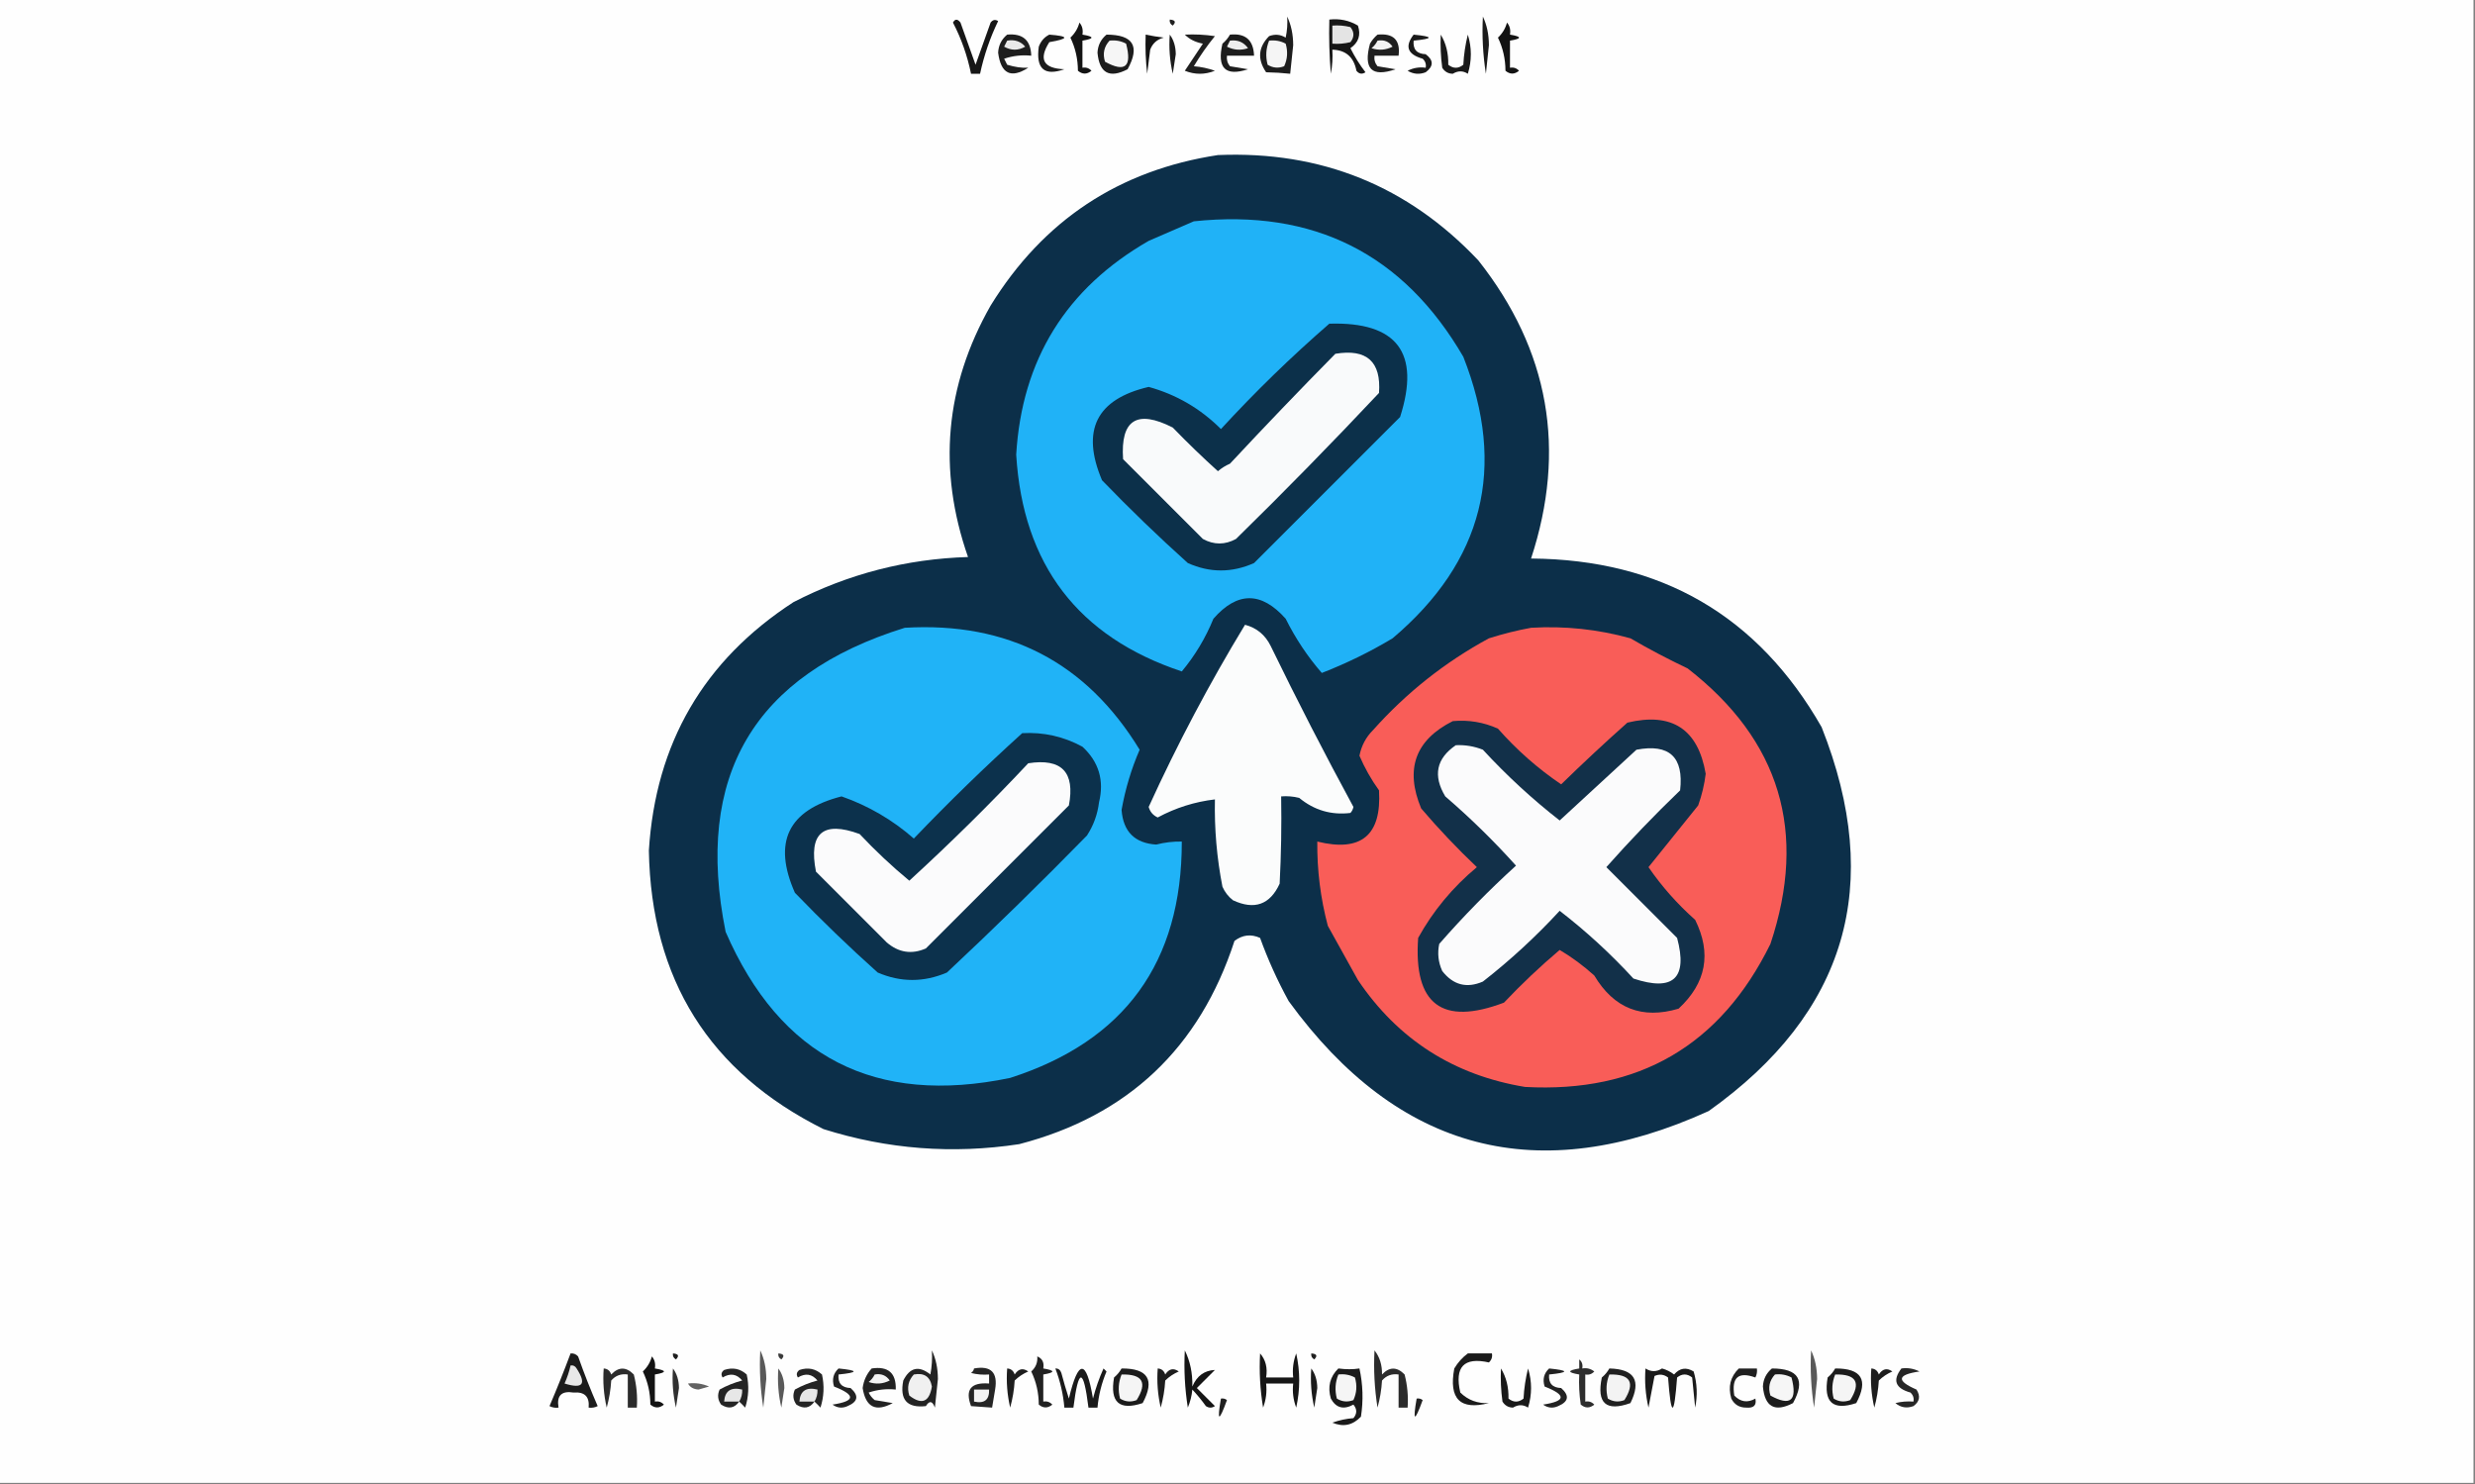 <?xml version="1.0" encoding="UTF-8"?>
<!DOCTYPE svg PUBLIC "-//W3C//DTD SVG 1.1//EN" "http://www.w3.org/Graphics/SVG/1.1/DTD/svg11.dtd">
<svg xmlns="http://www.w3.org/2000/svg" version="1.1" width="822px" height="493px" style="shape-rendering:geometricPrecision; text-rendering:geometricPrecision; image-rendering:optimizeQuality; fill-rule:evenodd; clip-rule:evenodd" xmlns:xlink="http://www.w3.org/1999/xlink">
<rect width="100%" height="100%" fill="#808080" stroke="none"/>
<g><path style="opacity:1" fill="#fefefe" d="M -0.5,-0.5 C 273.5,-0.5 547.5,-0.5 821.5,-0.5C 821.5,163.833 821.5,328.167 821.5,492.5C 547.5,492.5 273.5,492.5 -0.5,492.5C -0.5,328.167 -0.5,163.833 -0.5,-0.5 Z"/></g>
<g><path style="opacity:1" fill="#1b1b1b" d="M 492.5,5.5 C 493.818,8.258 494.485,11.424 494.5,15C 494.167,18.167 493.833,21.333 493.5,24.5C 492.504,18.201 492.17,11.868 492.5,5.5 Z"/></g>
<g><path style="opacity:1" fill="#202020" d="M 388.5,6.5 C 390.337,6.639 390.67,7.306 389.5,8.5C 388.702,8.043 388.369,7.376 388.5,6.5 Z"/></g>
<g><path style="opacity:1" fill="#161616" d="M 441.5,6.5 C 444.93,6.107 448.096,6.773 451,8.5C 452.041,11.636 451.207,14.136 448.5,16C 449.916,18.835 451.583,21.502 453.5,24C 452.365,24.749 451.365,24.583 450.5,23.5C 449.621,18.945 446.954,16.612 442.5,16.5C 442.664,19.187 442.497,21.854 442,24.5C 441.501,18.509 441.334,12.509 441.5,6.5 Z"/></g>
<g><path style="opacity:1" fill="#131313" d="M 358.5,7.5 C 359.434,8.568 359.768,9.901 359.5,11.5C 363.5,12.167 363.5,12.833 359.5,13.5C 359.5,16.5 359.5,19.5 359.5,22.5C 360.675,22.281 361.675,22.614 362.5,23.5C 360.994,24.747 359.494,24.747 358,23.5C 357.985,19.585 357.152,15.918 355.5,12.5C 356.994,11.095 357.994,9.429 358.5,7.5 Z"/></g>
<g><path style="opacity:1" fill="#e4e4e4" d="M 442.5,8.5 C 444.527,8.338 446.527,8.505 448.5,9C 449.833,10.667 449.833,12.333 448.5,14C 446.527,14.495 444.527,14.662 442.5,14.5C 442.5,12.5 442.5,10.5 442.5,8.5 Z"/></g>
<g><path style="opacity:1" fill="#131313" d="M 500.5,7.5 C 501.434,8.568 501.768,9.901 501.5,11.5C 505.5,12.167 505.5,12.833 501.5,13.5C 501.5,16.5 501.5,19.5 501.5,22.5C 502.675,22.281 503.675,22.614 504.5,23.5C 502.994,24.747 501.494,24.747 500,23.5C 499.985,19.585 499.152,15.918 497.5,12.5C 498.994,11.095 499.994,9.429 500.5,7.5 Z"/></g>
<g><path style="opacity:1" fill="#141414" d="M 380.5,11.5 C 382.458,11.908 384.458,12.241 386.5,12.5C 384.291,13.063 382.791,14.396 382,16.5C 381.667,19.167 381.333,21.833 381,24.5C 380.501,20.179 380.334,15.846 380.5,11.5 Z"/></g>
<g><path style="opacity:1" fill="#1b1b1b" d="M 388.5,11.5 C 389.8,13.223 390.467,15.39 390.5,18C 390.167,20.167 389.833,22.333 389.5,24.5C 388.508,20.217 388.174,15.884 388.5,11.5 Z"/></g>
<g><path style="opacity:1" fill="#191919" d="M 478.5,11.5 C 480.25,14.355 481.083,17.689 481,21.5C 482.667,22.833 484.333,22.833 486,21.5C 486.176,18.118 486.676,14.785 487.5,11.5C 488.833,15.833 488.833,20.167 487.5,24.5C 485.89,23.448 484.223,23.448 482.5,24.5C 480.971,24.471 479.804,23.805 479,22.5C 478.501,18.848 478.335,15.182 478.5,11.5 Z"/></g>
<g><path style="opacity:1" fill="#1e1e1e" d="M 334.5,11.5 C 339.682,11.018 342.349,13.351 342.5,18.5C 339.428,18.183 336.428,18.516 333.5,19.5C 333.833,20.167 334.167,20.833 334.5,21.5C 337.033,22.278 339.366,22.611 341.5,22.5C 335.745,26.179 332.411,24.512 331.5,17.5C 331.628,15.045 332.628,13.045 334.5,11.5 Z"/></g>
<g><path style="opacity:1" fill="#e9e9e9" d="M 334.5,13.5 C 336.977,13.051 338.977,13.717 340.5,15.5C 338.167,16.833 335.833,16.833 333.5,15.5C 333.863,14.816 334.196,14.15 334.5,13.5 Z"/></g>
<g><path style="opacity:1" fill="#1d1d1d" d="M 427.5,5.5 C 428.818,8.258 429.485,11.424 429.5,15C 429.167,18.167 428.833,21.333 428.5,24.5C 425.933,24.222 423.267,24.056 420.5,24C 417.552,19.659 417.885,15.659 421.5,12C 423.441,11.257 425.274,11.424 427,12.5C 427.497,10.19 427.663,7.857 427.5,5.5 Z"/></g>
<g><path style="opacity:1" fill="#f5f5f5" d="M 421.5,13.5 C 423.467,13.261 425.301,13.594 427,14.5C 427.769,17.099 427.602,19.599 426.5,22C 424.559,22.743 422.726,22.576 421,21.5C 420.278,18.739 420.445,16.073 421.5,13.5 Z"/></g>
<g><path style="opacity:1" fill="#1b1b1b" d="M 348.5,11.5 C 355.136,12.022 355.136,12.855 348.5,14C 344.869,19.732 346.535,22.732 353.5,23C 346.836,25.352 344.003,22.852 345,15.5C 345.69,13.65 346.856,12.316 348.5,11.5 Z"/></g>
<g><path style="opacity:1" fill="#1c1c1c" d="M 367.5,11.5 C 376.369,11.517 378.703,15.35 374.5,23C 368.461,26.132 365.128,24.298 364.5,17.5C 364.628,15.045 365.628,13.045 367.5,11.5 Z"/></g>
<g><path style="opacity:1" fill="#f6f6f6" d="M 368.5,13.5 C 370.467,13.261 372.301,13.594 374,14.5C 376.011,22.17 373.678,24.17 367,20.5C 366.167,17.829 366.667,15.496 368.5,13.5 Z"/></g>
<g><path style="opacity:1" fill="#1f1f1f" d="M 393.5,11.5 C 396.85,11.335 400.183,11.502 403.5,12C 400.92,15.158 398.587,18.492 396.5,22C 398.9,22.186 401.234,22.686 403.5,23.5C 400.167,24.833 396.833,24.833 393.5,23.5C 395.5,20.5 397.5,17.5 399.5,14.5C 397.025,14.036 395.025,13.036 393.5,11.5 Z"/></g>
<g><path style="opacity:1" fill="#1c1c1c" d="M 408.5,11.5 C 413.638,10.97 416.305,13.303 416.5,18.5C 413.5,18.5 410.5,18.5 407.5,18.5C 407.33,19.822 407.663,20.989 408.5,22C 410.5,22.333 412.5,22.667 414.5,23C 406.955,25.459 404.122,22.626 406,14.5C 407.045,13.627 407.878,12.627 408.5,11.5 Z"/></g>
<g><path style="opacity:1" fill="#ededed" d="M 408.5,13.5 C 411.045,13.15 413.045,13.984 414.5,16C 412.098,16.814 409.765,16.647 407.5,15.5C 407.863,14.816 408.196,14.15 408.5,13.5 Z"/></g>
<g><path style="opacity:1" fill="#191919" d="M 469.5,11.5 C 476.167,12.167 476.167,12.833 469.5,13.5C 469.22,16.388 470.553,17.888 473.5,18C 476.167,20 476.167,22 473.5,24C 471.421,24.808 469.421,24.641 467.5,23.5C 469.396,22.534 471.396,22.201 473.5,22.5C 473.719,21.325 473.386,20.325 472.5,19.5C 467.474,18.082 466.474,15.415 469.5,11.5 Z"/></g>
<g><path style="opacity:1" fill="#1f1f1f" d="M 457.5,11.5 C 462.811,10.972 465.145,13.306 464.5,18.5C 461.833,18.5 459.167,18.5 456.5,18.5C 456.33,19.822 456.663,20.989 457.5,22C 459.5,22.333 461.5,22.667 463.5,23C 455.57,25.739 452.737,22.906 455,14.5C 455.698,13.309 456.531,12.309 457.5,11.5 Z"/></g>
<g><path style="opacity:1" fill="#f2f2f2" d="M 457.5,13.5 C 459.665,13.116 461.332,13.783 462.5,15.5C 460.235,16.647 457.902,16.814 455.5,16C 456.381,15.292 457.047,14.458 457.5,13.5 Z"/></g>
<g><path style="opacity:1" fill="#161616" d="M 316.5,7.5 C 317.189,6.226 318.023,6.226 319,7.5C 320.667,12.167 322.333,16.833 324,21.5C 325.667,16.833 327.333,12.167 329,7.5C 329.718,6.549 330.551,6.383 331.5,7C 328.803,12.591 326.803,18.424 325.5,24.5C 324.5,24.5 323.5,24.5 322.5,24.5C 321.269,18.468 319.269,12.801 316.5,7.5 Z"/></g>
<g><path style="opacity:1" fill="#0c2f49" d="M 404.5,51.5 C 438.783,50.069 467.616,61.736 491,86.5C 514.529,116.339 520.362,149.339 508.5,185.5C 551.669,185.816 583.835,204.483 605,241.5C 625.773,293.926 613.273,336.426 567.5,369C 510.908,394.729 464.408,382.562 428,332.5C 424.285,325.737 421.118,318.737 418.5,311.5C 415.473,310.143 412.64,310.476 410,312.5C 398.389,348.116 374.555,370.616 338.5,380C 316.393,383.365 294.726,381.699 273.5,375C 235.614,356.109 216.28,325.276 215.5,282.5C 217.735,246.847 233.735,219.347 263.5,200C 281.672,190.624 301.005,185.624 321.5,185C 311.364,155.97 313.864,128.137 329,101.5C 346.477,73.181 371.644,56.514 404.5,51.5 Z"/></g>
<g><path style="opacity:1" fill="#20b2f7" d="M 396.5,73.5 C 436.283,69.307 466.116,84.307 486,118.5C 500.505,155.311 492.672,186.478 462.5,212C 455.005,216.498 447.171,220.331 439,223.5C 434.297,218.101 430.297,212.101 427,205.5C 418.938,196.413 410.938,196.413 403,205.5C 400.38,211.914 396.88,217.747 392.5,223C 358.061,211.533 339.727,187.533 337.5,151C 339.404,119.428 354.071,95.762 381.5,80C 386.59,77.782 391.59,75.616 396.5,73.5 Z"/></g>
<g><path style="opacity:1" fill="#0c304a" d="M 441.5,107.5 C 463.996,106.821 471.829,117.154 465,138.5C 448.833,154.667 432.667,170.833 416.5,187C 409.14,190.277 401.806,190.277 394.5,187C 384.643,178.142 375.143,168.975 366,159.5C 358.97,142.893 364.136,132.56 381.5,128.5C 390.723,131.053 398.723,135.72 405.5,142.5C 416.886,130.113 428.886,118.447 441.5,107.5 Z"/></g>
<g><path style="opacity:0.999" fill="#f9fafb" d="M 443.5,117.5 C 453.922,115.76 458.755,120.093 458,130.5C 442.529,146.971 426.696,163.138 410.5,179C 406.833,181 403.167,181 399.5,179C 390.667,170.167 381.833,161.333 373,152.5C 372.105,139.424 377.605,135.924 389.5,142C 394.348,147.015 399.348,151.848 404.5,156.5C 405.7,155.469 407.034,154.635 408.5,154C 420.006,141.661 431.673,129.494 443.5,117.5 Z"/></g>
<g><path style="opacity:1" fill="#fbfcfc" d="M 413.5,207.5 C 417.362,208.524 420.195,210.857 422,214.5C 430.791,232.584 439.958,250.417 449.5,268C 449.355,268.772 449.022,269.439 448.5,270C 442.145,270.771 436.478,269.105 431.5,265C 429.527,264.505 427.527,264.338 425.5,264.5C 425.666,274.172 425.5,283.839 425,293.5C 421.787,300.482 416.62,302.315 409.5,299C 407.951,297.786 406.785,296.286 406,294.5C 404.128,284.925 403.295,275.258 403.5,265.5C 396.805,266.287 390.472,268.287 384.5,271.5C 382.954,270.788 381.954,269.622 381.5,268C 391.026,247.11 401.692,226.943 413.5,207.5 Z"/></g>
<g><path style="opacity:1" fill="#20b3f7" d="M 300.5,208.5 C 334.777,206.469 360.777,219.969 378.5,249C 375.729,255.411 373.729,262.078 372.5,269C 373.038,276.205 376.871,280.038 384,280.5C 386.792,279.784 389.626,279.451 392.5,279.5C 392.545,319.606 373.545,345.772 335.5,358C 290.646,367.325 259.146,351.159 241,309.5C 230.53,257.752 250.363,224.085 300.5,208.5 Z"/></g>
<g><path style="opacity:1" fill="#f95d58" d="M 508.5,208.5 C 519.724,207.835 530.724,209.001 541.5,212C 547.675,215.588 554.009,218.922 560.5,222C 591.226,245.855 600.392,276.355 588,313.5C 571.414,347.218 544.248,363.051 506.5,361C 482.828,357.09 464.328,345.257 451,325.5C 447.634,319.48 444.3,313.48 441,307.5C 438.57,298.322 437.403,288.989 437.5,279.5C 452.07,283.094 458.903,277.427 458,262.5C 455.417,258.913 453.25,255.08 451.5,251C 452.144,247.695 453.644,244.862 456,242.5C 467.107,230.049 479.941,219.882 494.5,212C 499.224,210.506 503.891,209.339 508.5,208.5 Z"/></g>
<g><path style="opacity:1" fill="#123049" d="M 482.5,239.5 C 487.742,239.023 492.742,239.856 497.5,242C 503.758,249.097 510.758,255.264 518.5,260.5C 525.683,253.483 533.016,246.65 540.5,240C 555.291,236.475 563.958,242.142 566.5,257C 566.06,260.593 565.227,264.093 564,267.5C 558.486,274.344 552.986,281.178 547.5,288C 551.91,294.416 557.077,300.249 563,305.5C 568.516,316.64 566.683,326.474 557.5,335C 545.366,338.603 536.032,334.937 529.5,324C 525.948,320.781 522.115,317.948 518,315.5C 511.531,320.968 505.364,326.801 499.5,333C 478.926,340.774 469.426,333.607 471,311.5C 475.964,302.523 482.464,294.69 490.5,288C 483.968,281.802 477.801,275.302 472,268.5C 466.55,255.428 470.05,245.761 482.5,239.5 Z"/></g>
<g><path style="opacity:1" fill="#0c314c" d="M 339.5,243.5 C 346.596,243.107 353.263,244.607 359.5,248C 364.952,253.028 366.785,259.194 365,266.5C 364.517,270.467 363.184,274.134 361,277.5C 345.805,293.029 330.305,308.196 314.5,323C 306.807,326.289 299.14,326.289 291.5,323C 282.03,314.531 272.863,305.697 264,296.5C 256.566,279.701 261.733,269.034 279.5,264.5C 288.415,267.623 296.415,272.29 303.5,278.5C 315.106,266.376 327.106,254.709 339.5,243.5 Z"/></g>
<g><path style="opacity:1" fill="#fbfbfc" d="M 483.5,247.5 C 486.607,247.351 489.607,247.851 492.5,249C 500.4,257.569 508.9,265.403 518,272.5C 526.5,264.667 535,256.833 543.5,249C 554.427,246.927 559.26,251.427 558,262.5C 549.469,270.697 541.302,279.197 533.5,288C 541.333,295.833 549.167,303.667 557,311.5C 560.591,324.907 555.758,329.407 542.5,325C 534.933,316.763 526.767,309.263 518,302.5C 510.1,311.069 501.6,318.903 492.5,326C 487.141,328.327 482.641,327.161 479,322.5C 477.682,319.594 477.348,316.594 478,313.5C 486.011,304.322 494.511,295.656 503.5,287.5C 496.151,279.317 488.317,271.65 480,264.5C 475.861,257.598 477.027,251.931 483.5,247.5 Z"/></g>
<g><path style="opacity:1" fill="#fbfbfc" d="M 341.5,253.5 C 352.604,251.771 357.104,256.438 355,267.5C 339.167,283.333 323.333,299.167 307.5,315C 302.799,317.062 298.466,316.395 294.5,313C 286.667,305.167 278.833,297.333 271,289.5C 268.478,276.686 273.311,272.519 285.5,277C 290.698,282.533 296.198,287.7 302,292.5C 315.726,279.94 328.893,266.94 341.5,253.5 Z"/></g>
<g><path style="opacity:1" fill="#595959" d="M 252.5,448.5 C 253.818,451.258 254.485,454.424 254.5,458C 254.167,461.167 253.833,464.333 253.5,467.5C 252.504,461.202 252.17,454.868 252.5,448.5 Z"/></g>
<g><path style="opacity:1" fill="#595959" d="M 601.5,448.5 C 602.818,451.258 603.485,454.424 603.5,458C 603.167,461.167 602.833,464.333 602.5,467.5C 601.504,461.202 601.17,454.868 601.5,448.5 Z"/></g>
<g><path style="opacity:1" fill="#1d1d1d" d="M 223.5,449.5 C 225.337,449.639 225.67,450.306 224.5,451.5C 223.702,451.043 223.369,450.376 223.5,449.5 Z"/></g>
<g><path style="opacity:1" fill="#3a3a3a" d="M 258.5,449.5 C 260.337,449.639 260.67,450.306 259.5,451.5C 258.702,451.043 258.369,450.376 258.5,449.5 Z"/></g>
<g><path style="opacity:1" fill="#161616" d="M 418.5,449.5 C 420.369,451.635 421.036,454.302 420.5,457.5C 423.5,457.5 426.5,457.5 429.5,457.5C 429.187,454.753 429.52,452.086 430.5,449.5C 431.833,455.5 431.833,461.5 430.5,467.5C 429.52,464.914 429.187,462.247 429.5,459.5C 426.5,459.5 423.5,459.5 420.5,459.5C 420.813,462.247 420.48,464.914 419.5,467.5C 418.504,461.537 418.171,455.537 418.5,449.5 Z"/></g>
<g><path style="opacity:1" fill="#202020" d="M 435.5,449.5 C 437.337,449.639 437.67,450.306 436.5,451.5C 435.702,451.043 435.369,450.376 435.5,449.5 Z"/></g>
<g><path style="opacity:1" fill="#131313" d="M 216.5,450.5 C 217.434,451.568 217.768,452.901 217.5,454.5C 221.5,455.167 221.5,455.833 217.5,456.5C 217.5,459.5 217.5,462.5 217.5,465.5C 218.675,465.281 219.675,465.614 220.5,466.5C 218.994,467.747 217.494,467.747 216,466.5C 215.985,462.585 215.152,458.918 213.5,455.5C 214.994,454.095 215.994,452.429 216.5,450.5 Z"/></g>
<g><path style="opacity:1" fill="#212121" d="M 344.5,450.5 C 346.176,451.183 346.843,452.517 346.5,454.5C 350.5,455.167 350.5,455.833 346.5,456.5C 346.5,459.5 346.5,462.5 346.5,465.5C 347.675,465.281 348.675,465.614 349.5,466.5C 347.994,467.747 346.494,467.747 345,466.5C 344.985,462.585 344.152,458.918 342.5,455.5C 344.005,454.158 344.672,452.492 344.5,450.5 Z"/></g>
<g><path style="opacity:1" fill="#2d2d2d" d="M 524.5,451.5 C 525.404,452.209 525.737,453.209 525.5,454.5C 526.978,454.238 528.311,454.571 529.5,455.5C 528.675,456.386 527.675,456.719 526.5,456.5C 526.5,459.5 526.5,462.5 526.5,465.5C 527.675,465.281 528.675,465.614 529.5,466.5C 527.994,467.747 526.494,467.747 525,466.5C 524.502,463.183 524.335,459.85 524.5,456.5C 520.5,455.833 520.5,455.167 524.5,454.5C 524.5,453.5 524.5,452.5 524.5,451.5 Z"/></g>
<g><path style="opacity:1" fill="#1b1b1b" d="M 487.5,449.5 C 490.167,449.5 492.833,449.5 495.5,449.5C 495.719,450.675 495.386,451.675 494.5,452.5C 486.192,450.643 483.026,453.977 485,462.5C 487.574,465.027 490.74,466.194 494.5,466C 484.941,468.444 481.108,464.611 483,454.5C 484.193,452.503 485.693,450.836 487.5,449.5 Z"/></g>
<g><path style="opacity:1" fill="#303030" d="M 223.5,454.5 C 224.8,456.223 225.467,458.39 225.5,461C 225.167,463.167 224.833,465.333 224.5,467.5C 223.508,463.217 223.174,458.884 223.5,454.5 Z"/></g>
<g><path style="opacity:1" fill="#595959" d="M 258.5,454.5 C 259.8,456.223 260.467,458.39 260.5,461C 260.167,463.167 259.833,465.333 259.5,467.5C 258.508,463.217 258.174,458.884 258.5,454.5 Z"/></g>
<g><path style="opacity:1" fill="#1d1d1d" d="M 334.5,454.5 C 335.75,454.577 336.583,455.244 337,456.5C 338.241,454.579 339.741,454.246 341.5,455.5C 339.807,456.228 338.307,457.228 337,458.5C 336.821,461.553 336.321,464.553 335.5,467.5C 334.508,463.217 334.174,458.884 334.5,454.5 Z"/></g>
<g><path style="opacity:1" fill="#1d1d1d" d="M 384.5,454.5 C 385.75,454.577 386.583,455.244 387,456.5C 388.241,454.579 389.741,454.246 391.5,455.5C 389.807,456.228 388.307,457.228 387,458.5C 386.821,461.553 386.321,464.553 385.5,467.5C 384.508,463.217 384.174,458.884 384.5,454.5 Z"/></g>
<g><path style="opacity:1" fill="#1b1b1b" d="M 435.5,454.5 C 436.8,456.223 437.467,458.39 437.5,461C 437.167,463.167 436.833,465.333 436.5,467.5C 435.508,463.217 435.174,458.884 435.5,454.5 Z"/></g>
<g><path style="opacity:1" fill="#191919" d="M 498.5,454.5 C 500.25,457.355 501.083,460.689 501,464.5C 502.667,465.833 504.333,465.833 506,464.5C 506.176,461.118 506.676,457.785 507.5,454.5C 508.833,458.833 508.833,463.167 507.5,467.5C 505.89,466.448 504.223,466.448 502.5,467.5C 500.971,467.471 499.804,466.804 499,465.5C 498.501,461.848 498.335,458.182 498.5,454.5 Z"/></g>
<g><path style="opacity:1" fill="#1a1a1a" d="M 546.5,454.5 C 548.341,455.673 550.174,455.673 552,454.5C 553.473,454.903 554.806,455.57 556,456.5C 557.865,454.327 560.031,453.993 562.5,455.5C 563.66,459.459 563.827,463.459 563,467.5C 562.667,464.167 562.333,460.833 562,457.5C 560.333,456.167 558.667,456.167 557,457.5C 556,470.833 555,470.833 554,457.5C 552.612,456.446 551.112,456.28 549.5,457C 548.867,460.459 548.2,463.959 547.5,467.5C 546.508,463.217 546.174,458.884 546.5,454.5 Z"/></g>
<g><path style="opacity:1" fill="#1d1d1d" d="M 621.5,454.5 C 622.75,454.577 623.583,455.244 624,456.5C 625.241,454.579 626.741,454.246 628.5,455.5C 626.807,456.228 625.307,457.228 624,458.5C 623.821,461.553 623.321,464.553 622.5,467.5C 621.508,463.217 621.174,458.884 621.5,454.5 Z"/></g>
<g><path style="opacity:1" fill="#2b2b2b" d="M 200.5,454.5 C 201.75,454.577 202.583,455.244 203,456.5C 205.459,453.9 207.959,453.9 210.5,456.5C 211.426,460.094 211.759,463.76 211.5,467.5C 210.5,467.5 209.5,467.5 208.5,467.5C 208.5,463.833 208.5,460.167 208.5,456.5C 206.278,456.178 204.444,456.845 203,458.5C 202.821,461.553 202.321,464.553 201.5,467.5C 200.508,463.217 200.174,458.884 200.5,454.5 Z"/></g>
<g><path style="opacity:1" fill="#252525" d="M 323.5,454.5 C 329.129,453.487 331.462,455.821 330.5,461.5C 330.167,463.5 329.833,465.5 329.5,467.5C 327.328,467.324 324.995,467.157 322.5,467C 320.455,461.529 322.455,459.029 328.5,459.5C 328.5,458.5 328.5,457.5 328.5,456.5C 326.473,456.662 324.473,456.495 322.5,456C 323.056,455.617 323.389,455.117 323.5,454.5 Z"/></g>
<g><path style="opacity:1" fill="#2b2b2b" d="M 456.5,448.5 C 458.22,450.658 459.053,453.325 459,456.5C 461.459,453.9 463.959,453.9 466.5,456.5C 467.426,460.094 467.759,463.76 467.5,467.5C 466.5,467.5 465.5,467.5 464.5,467.5C 464.5,463.833 464.5,460.167 464.5,456.5C 462.278,456.178 460.444,456.845 459,458.5C 458.821,461.553 458.321,464.553 457.5,467.5C 456.504,461.202 456.17,454.868 456.5,448.5 Z"/></g>
<g><path style="opacity:1" fill="#242424" d="M 245.5,465.5 C 243.935,467.719 241.935,468.052 239.5,466.5C 238.369,464.926 238.202,463.259 239,461.5C 241.355,460.192 243.855,459.192 246.5,458.5C 244.685,456.306 242.518,455.972 240,457.5C 239.383,456.551 239.549,455.718 240.5,455C 243.347,454.056 245.847,454.556 248,456.5C 248.825,460.211 248.659,463.878 247.5,467.5C 246.818,466.757 246.151,466.091 245.5,465.5 Z"/></g>
<g><path style="opacity:1" fill="#242424" d="M 270.5,465.5 C 268.935,467.719 266.935,468.052 264.5,466.5C 263.369,464.926 263.202,463.259 264,461.5C 266.355,460.192 268.855,459.192 271.5,458.5C 269.685,456.306 267.518,455.972 265,457.5C 264.383,456.551 264.549,455.718 265.5,455C 268.347,454.056 270.847,454.556 273,456.5C 273.825,460.211 273.659,463.878 272.5,467.5C 271.818,466.757 271.151,466.091 270.5,465.5 Z"/></g>
<g><path style="opacity:1" fill="#222222" d="M 289.5,454.5 C 295.008,453.678 297.675,456.011 297.5,461.5C 294.428,461.183 291.428,461.516 288.5,462.5C 288.977,463.478 289.643,464.311 290.5,465C 292.5,465.333 294.5,465.667 296.5,466C 290.865,469.053 287.531,467.386 286.5,461C 286.84,458.489 287.84,456.322 289.5,454.5 Z"/></g>
<g><path style="opacity:1" fill="#f4f4f4" d="M 290.5,456.5 C 292.665,456.116 294.332,456.783 295.5,458.5C 293.235,459.647 290.902,459.814 288.5,459C 289.381,458.292 290.047,457.458 290.5,456.5 Z"/></g>
<g><path style="opacity:1" fill="#262626" d="M 631.5,454.5 C 633.604,454.201 635.604,454.534 637.5,455.5C 630.062,456.575 629.729,458.575 636.5,461.5C 637.893,463.674 637.56,465.507 635.5,467C 633.272,467.82 631.272,467.487 629.5,466C 631.473,465.505 633.473,465.338 635.5,465.5C 635.719,464.325 635.386,463.325 634.5,462.5C 629.474,461.082 628.474,458.415 631.5,454.5 Z"/></g>
<g><path style="opacity:1" fill="#1c1c1c" d="M 189.5,449.5 C 190.496,449.414 191.329,449.748 192,450.5C 193.975,456.096 196.142,461.596 198.5,467C 197.552,467.483 196.552,467.649 195.5,467.5C 195.843,463.866 194.177,462.199 190.5,462.5C 186.49,461.843 184.824,463.51 185.5,467.5C 184.448,467.649 183.448,467.483 182.5,467C 184.978,461.212 187.312,455.379 189.5,449.5 Z"/></g>
<g><path style="opacity:1" fill="#e8e8e8" d="M 189.5,453.5 C 190.376,453.369 191.043,453.702 191.5,454.5C 194.892,459.724 193.559,461.39 187.5,459.5C 188.372,457.55 189.039,455.55 189.5,453.5 Z"/></g>
<g><path style="opacity:1" fill="#232323" d="M 309.5,448.5 C 310.818,451.258 311.485,454.424 311.5,458C 311.167,461.167 310.833,464.333 310.5,467.5C 309.676,465.252 308.676,465.086 307.5,467C 301.242,467.702 298.742,464.868 300,458.5C 302.195,454.128 305.195,453.461 309,456.5C 309.497,453.854 309.664,451.187 309.5,448.5 Z"/></g>
<g><path style="opacity:1" fill="#f0f0f0" d="M 303.5,456.5 C 306.916,455.866 308.916,457.2 309.5,460.5C 308.643,465.671 306.143,466.671 302,463.5C 301.167,460.829 301.667,458.496 303.5,456.5 Z"/></g>
<g><path style="opacity:1" fill="#1b1b1b" d="M 372.5,454.5 C 381.286,454.447 383.619,458.281 379.5,466C 371.735,468.575 368.568,465.742 370,457.5C 371.045,456.627 371.878,455.627 372.5,454.5 Z"/></g>
<g><path style="opacity:1" fill="#f5f5f5" d="M 372.5,456.5 C 379.486,456.331 381.153,459.164 377.5,465C 375.559,465.743 373.726,465.576 372,464.5C 371.278,461.739 371.445,459.073 372.5,456.5 Z"/></g>
<g><path style="opacity:1" fill="#1c1c1c" d="M 588.5,454.5 C 597.369,454.517 599.703,458.35 595.5,466C 589.461,469.132 586.128,467.298 585.5,460.5C 585.628,458.045 586.628,456.045 588.5,454.5 Z"/></g>
<g><path style="opacity:1" fill="#f6f6f6" d="M 589.5,456.5 C 591.467,456.261 593.301,456.594 595,457.5C 597.011,465.17 594.678,467.17 588,463.5C 587.167,460.829 587.667,458.496 589.5,456.5 Z"/></g>
<g><path style="opacity:1" fill="#1b1b1b" d="M 609.5,454.5 C 618.286,454.447 620.619,458.281 616.5,466C 608.735,468.575 605.568,465.742 607,457.5C 608.045,456.627 608.878,455.627 609.5,454.5 Z"/></g>
<g><path style="opacity:1" fill="#f5f5f5" d="M 609.5,456.5 C 616.486,456.331 618.153,459.164 614.5,465C 612.559,465.743 610.726,465.576 609,464.5C 608.278,461.739 608.445,459.073 609.5,456.5 Z"/></g>
<g><path style="opacity:1" fill="#202020" d="M 534.5,454.5 C 542.845,454.691 545.178,458.524 541.5,466C 533.394,468.898 530.227,466.065 532,457.5C 533.045,456.627 533.878,455.627 534.5,454.5 Z"/></g>
<g><path style="opacity:1" fill="#f3f3f3" d="M 534.5,456.5 C 541.486,456.331 543.153,459.164 539.5,465C 537.559,465.743 535.726,465.576 534,464.5C 533.278,461.739 533.445,459.073 534.5,456.5 Z"/></g>
<g><path style="opacity:1" fill="#1f1f1f" d="M 577.5,454.5 C 579.5,454.5 581.5,454.5 583.5,454.5C 583.649,455.552 583.483,456.552 583,457.5C 577.367,455.46 575.034,457.46 576,463.5C 578.075,465.648 580.408,465.982 583,464.5C 583.456,466.713 582.456,467.713 580,467.5C 577.695,467.516 576.028,466.516 575,464.5C 573.861,460.579 574.695,457.246 577.5,454.5 Z"/></g>
<g><path style="opacity:1" fill="#151515" d="M 393.5,448.5 C 395.268,452.044 396.102,456.044 396,460.5C 397.484,456.983 399.984,455.149 403.5,455C 401.5,457 399.5,459 397.5,461C 399.5,463 401.5,465 403.5,467C 402.5,467.667 401.5,467.667 400.5,467C 399.12,465.075 397.62,463.241 396,461.5C 395.808,463.577 395.308,465.577 394.5,467.5C 393.504,461.202 393.17,454.868 393.5,448.5 Z"/></g>
<g><path style="opacity:1" fill="#636363" d="M 228.5,459.5 C 230.924,459.192 233.257,459.526 235.5,460.5C 234.333,460.833 233.167,461.167 232,461.5C 230.319,461.392 229.152,460.725 228.5,459.5 Z"/></g>
<g><path style="opacity:1" fill="#222222" d="M 278.5,454.5 C 285.167,455.167 285.167,455.833 278.5,456.5C 278.22,459.388 279.553,460.888 282.5,461C 285.326,463.522 284.993,465.522 281.5,467C 279.741,467.798 278.074,467.631 276.5,466.5C 284.102,465.338 284.269,463.338 277,460.5C 276.257,458.126 276.757,456.126 278.5,454.5 Z"/></g>
<g><path style="opacity:1" fill="#222222" d="M 514.5,454.5 C 521.167,455.167 521.167,455.833 514.5,456.5C 514.22,459.388 515.553,460.888 518.5,461C 521.326,463.522 520.993,465.522 517.5,467C 515.741,467.798 514.074,467.631 512.5,466.5C 520.102,465.338 520.269,463.338 513,460.5C 512.257,458.126 512.757,456.126 514.5,454.5 Z"/></g>
<g><path style="opacity:1" fill="#e7e7e7" d="M 245.5,465.5 C 243.833,465.5 242.167,465.5 240.5,465.5C 240.759,461.932 242.759,460.599 246.5,461.5C 246.567,462.959 246.234,464.292 245.5,465.5 Z"/></g>
<g><path style="opacity:1" fill="#e7e7e7" d="M 270.5,465.5 C 268.833,465.5 267.167,465.5 265.5,465.5C 265.759,461.932 267.759,460.599 271.5,461.5C 271.567,462.959 271.234,464.292 270.5,465.5 Z"/></g>
<g><path style="opacity:1" fill="#f4f4f4" d="M 323.5,461.5 C 325.167,461.5 326.833,461.5 328.5,461.5C 328.616,464.91 326.95,466.244 323.5,465.5C 323.5,464.167 323.5,462.833 323.5,461.5 Z"/></g>
<g><path style="opacity:1" fill="#1a1a1a" d="M 350.5,454.5 C 351.497,454.47 352.164,454.97 352.5,456C 353.256,458.856 354.089,461.689 355,464.5C 358.133,451.331 360.8,451.331 363,464.5C 363.884,461.065 365.051,457.732 366.5,454.5C 366.833,454.833 367.167,455.167 367.5,455.5C 365.871,459.351 364.871,463.351 364.5,467.5C 363.5,467.5 362.5,467.5 361.5,467.5C 359.843,454.187 358.177,454.187 356.5,467.5C 355.5,467.5 354.5,467.5 353.5,467.5C 353.118,463.022 352.118,458.689 350.5,454.5 Z"/></g>
<g><path style="opacity:1" fill="#202020" d="M 405.5,464.5 C 406.239,464.369 406.906,464.536 407.5,465C 404.813,472.413 404.147,472.246 405.5,464.5 Z"/></g>
<g><path style="opacity:1" fill="#202020" d="M 470.5,464.5 C 471.239,464.369 471.906,464.536 472.5,465C 469.813,472.413 469.147,472.246 470.5,464.5 Z"/></g>
<g><path style="opacity:1" fill="#1a1a1a" d="M 444.5,454.5 C 447.011,454.838 449.345,454.838 451.5,454.5C 452.663,459.802 452.829,465.136 452,470.5C 449.291,473.368 446.124,474.035 442.5,472.5C 444.766,471.686 447.1,471.186 449.5,471C 450.747,469.506 450.747,468.006 449.5,466.5C 446.22,468.283 443.72,467.617 442,464.5C 440.861,460.579 441.695,457.246 444.5,454.5 Z"/></g>
<g><path style="opacity:1" fill="#f5f5f5" d="M 444.5,456.5 C 446.467,456.261 448.301,456.594 450,457.5C 450.769,460.099 450.602,462.599 449.5,465C 447.559,465.743 445.726,465.576 444,464.5C 443.278,461.739 443.445,459.073 444.5,456.5 Z"/></g>
</svg>
